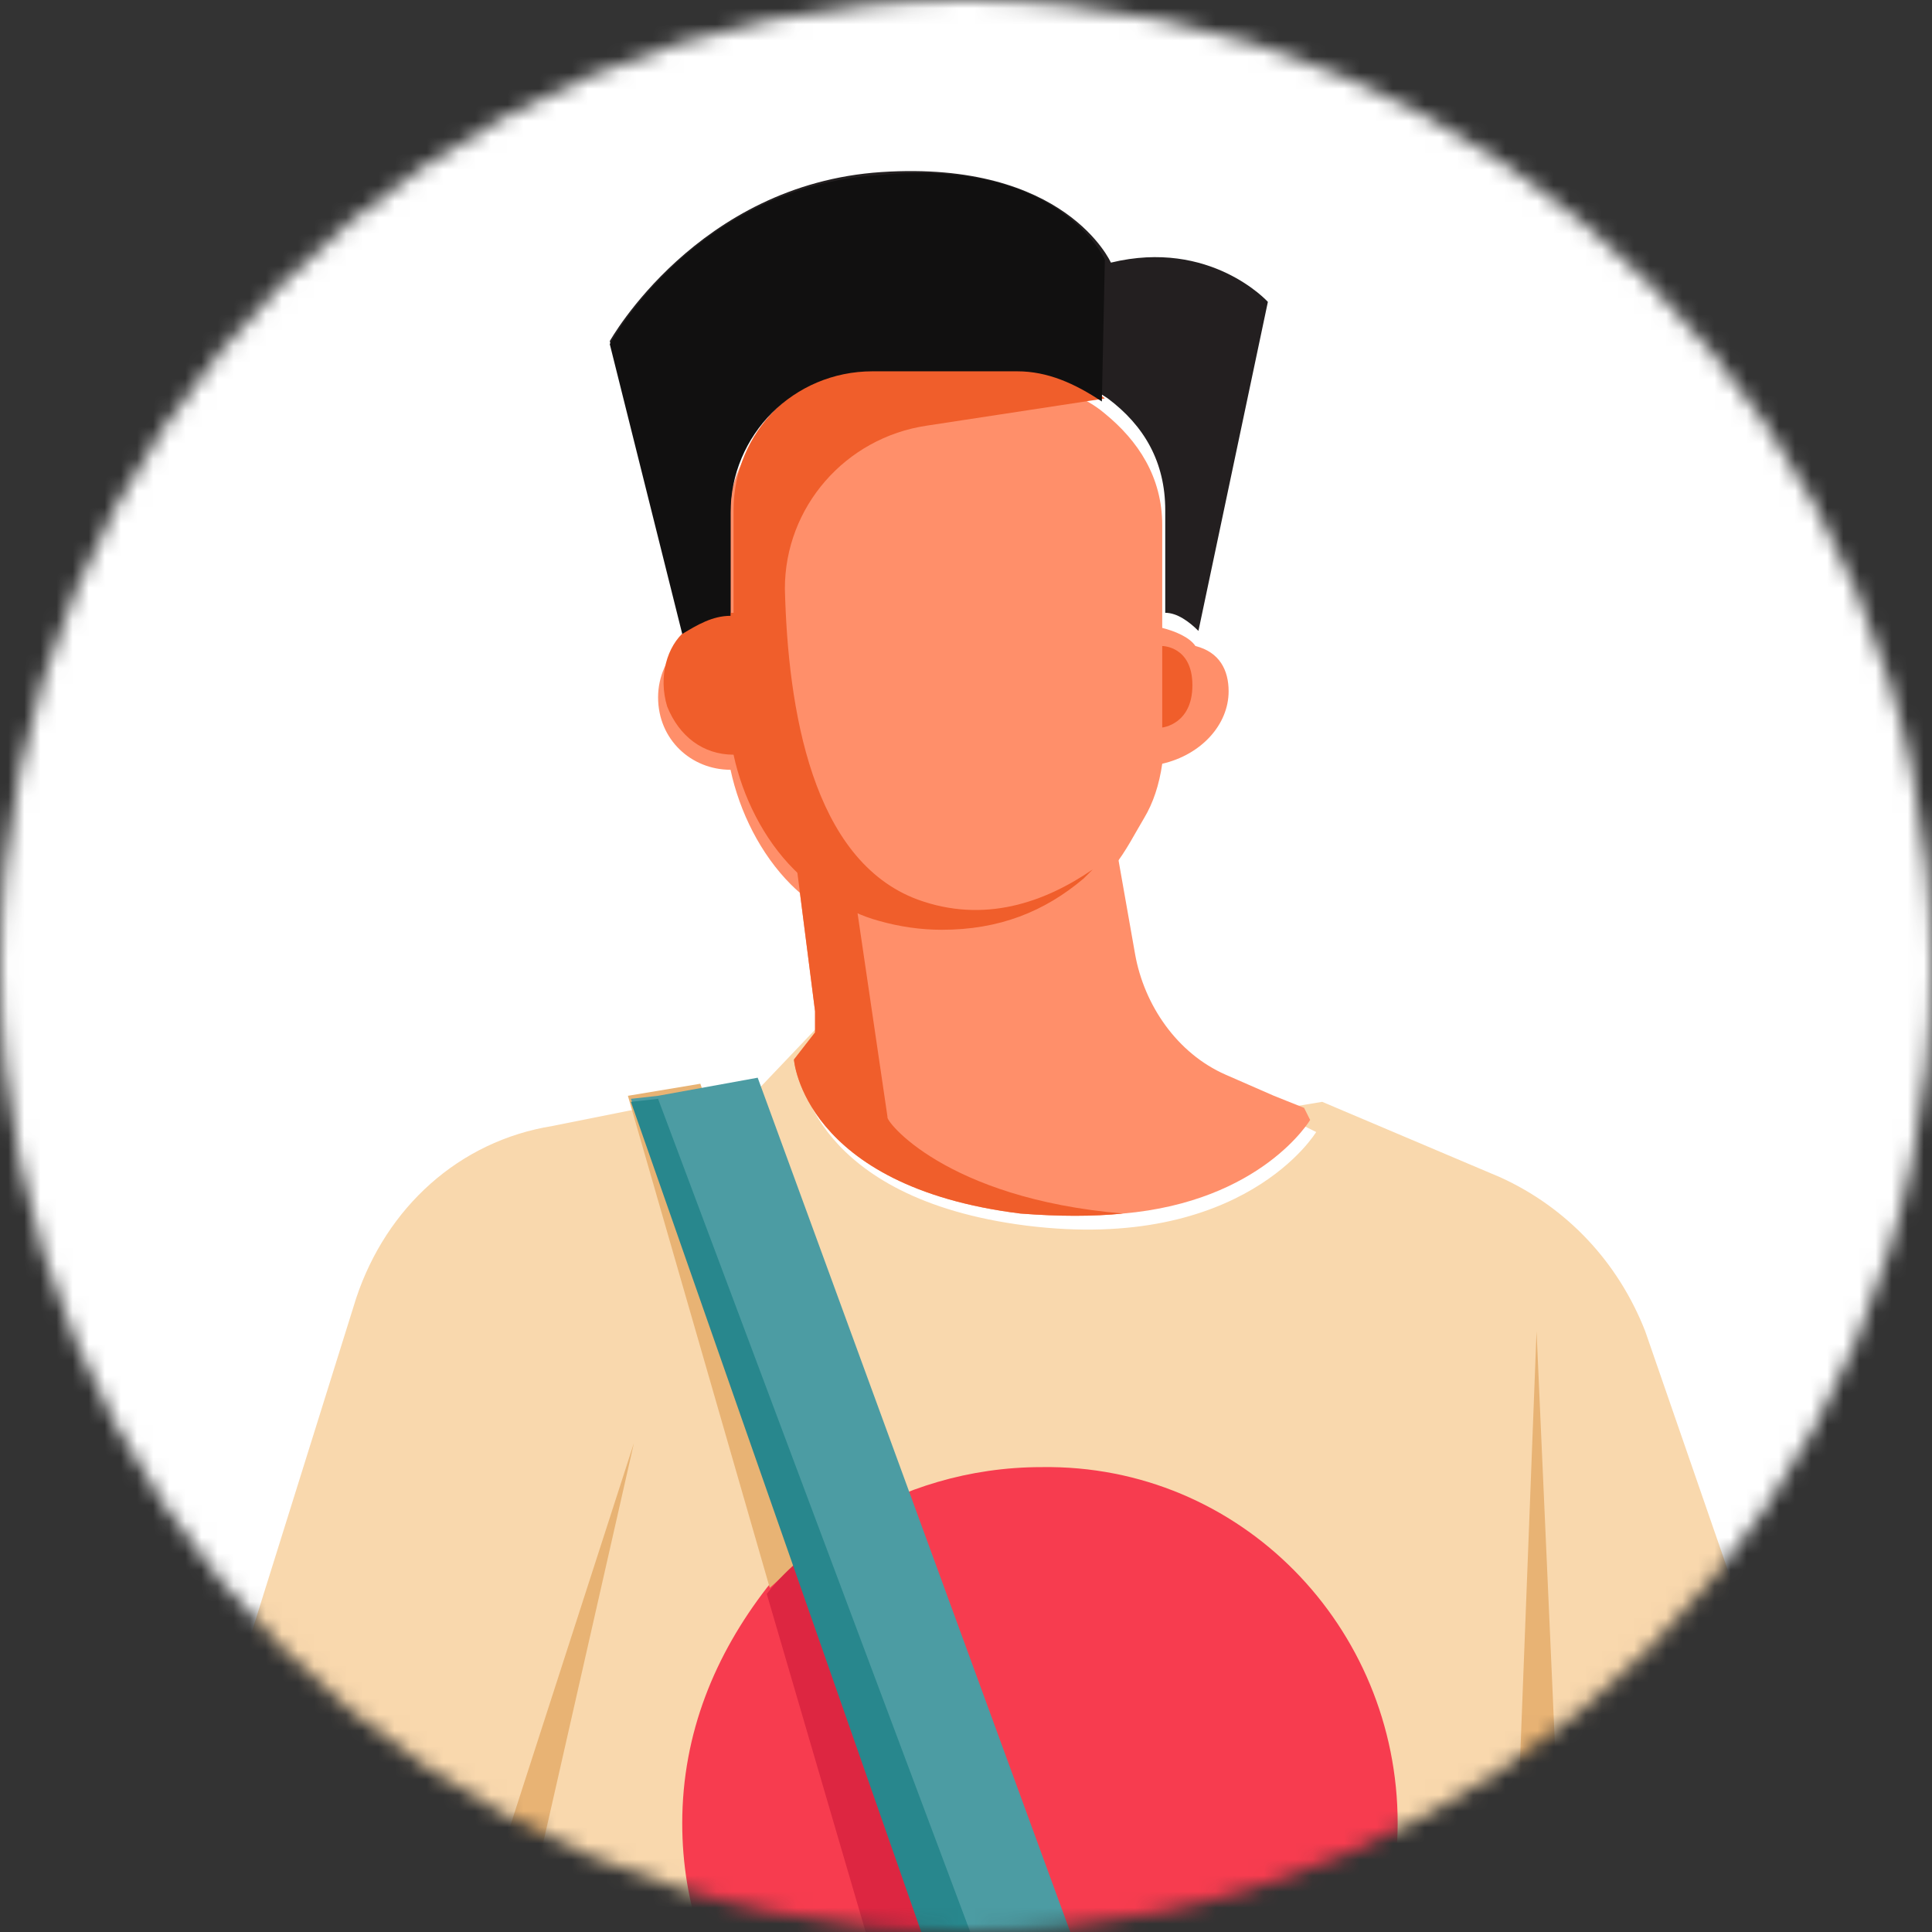 <svg width="120" height="120" viewBox="0 0 120 120" fill="none" xmlns="http://www.w3.org/2000/svg">
<rect x="0" y="0" width="120" height="120" fill="#333333" stroke="none"/>
<mask id="mask0_467_19161" style="mask-type:alpha" maskUnits="userSpaceOnUse" x="0" y="0" width="120" height="120">
<circle cx="60" cy="60" r="60" fill="#C4C4C4"/>
</mask>
<g mask="url(#mask0_467_19161)">
<path d="M263.625 -52.125H-147.375V606.75H263.625V-52.125Z" fill="white"/>
<path d="M122.25 141.562L111.188 145.5L104.437 148.125L101.813 149.25V204C101.813 204 99 204 94.125 203.437C90 203.25 84.375 202.687 78 201.562C75.938 201.375 73.875 200.812 71.438 200.25C55.875 197.062 37.688 191.062 25.875 180C24.188 178.687 23.062 177.187 21.75 175.5L23.625 171.375L25.875 165.187L23.625 162.937L29.25 138.187L20.625 135.375L6.562 130.687L7.875 126.187L22.125 80.625C24 75 28.5 70.875 34.313 69.937L39.938 68.812L44.437 68.062L47.25 67.5L51 63.562V64.875L49.688 66.562C49.688 66.562 50.438 74.437 63.75 76.125C77.25 77.812 81.75 70.312 81.75 70.312L80.625 69.75L78.75 69L82.125 68.437L93.187 73.125C97.312 75 100.5 78.375 102.188 82.687L121.125 137.437L122.25 141.562Z" fill="#F9D8AD"/>
<path d="M86.812 113.25C86.812 124.125 79.125 132.938 69 135C67.687 135.188 66 135.563 64.5 135.563C62.062 135.563 60 135.375 57.937 134.438C48.937 131.438 42.375 123.375 42.375 113.25C42.375 107.625 44.437 102.75 47.625 98.625C48.937 96.938 50.812 95.438 52.687 94.5C56.062 92.438 60.187 91.125 64.687 91.125C77.062 90.938 86.812 101.063 86.812 113.25Z" fill="#F73C4F"/>
<path d="M122.812 141.562L111.562 145.687L104.813 148.312L101.813 149.25V182.812L94.313 195.562L72.188 134.25L93.375 136.312L95.438 82.687L97.5 129L104.25 142.875L121.125 137.062L122.812 141.562Z" fill="#E8B374"/>
<path d="M52.875 94.5C51 95.625 49.5 97.125 47.812 98.625L39 68.062L43.5 67.312L52.875 94.5Z" fill="#E8B374"/>
<path d="M69 135C67.687 135.187 66 135.562 64.5 135.562C62.062 135.562 60 135.375 57.937 134.437V134.25L47.625 99C48.937 97.312 50.812 95.812 52.687 94.875L59.25 114L69 135Z" fill="#DD2641"/>
<path d="M76.312 42.938C76.312 45 74.625 46.875 72.188 47.438C72 48.75 71.625 49.875 71.063 50.812C70.5 51.75 69.938 52.875 69.188 53.812C69 54 68.625 54.562 68.063 54.938C67.875 55.125 67.875 55.125 67.5 55.5C65.062 57.562 62.063 58.688 58.688 58.688C57.375 58.688 56.062 58.5 54.562 58.125C52.5 57.562 50.437 56.25 49.125 54.938C47.25 53.062 45.937 50.438 45.375 47.812C42.937 47.812 40.875 45.938 40.875 43.312C40.875 42 41.438 40.875 42.188 40.125C42.938 39.375 44.062 39 45.188 39V32.625C45.188 27.75 49.125 23.812 54 23.812H63.187C65.25 23.812 67.312 24.562 68.625 25.688C70.688 27.375 72.188 29.625 72.188 32.625V39C72.938 39.188 73.875 39.562 74.25 40.125C75.75 40.5 76.312 41.625 76.312 42.938Z" fill="#FF8F6A"/>
<path d="M81.375 69.562C81.375 69.562 78.375 74.625 69.75 75.375C67.875 75.562 65.813 75.562 63.375 75.375C49.875 73.688 49.313 65.812 49.313 65.812L50.625 64.125V62.812L49.5 54C50.625 55.125 51.938 56.062 53.25 56.625C53.813 56.812 54.375 57.188 54.938 57.188C56.25 57.75 57.563 57.75 58.875 57.75C62.063 57.75 65.25 56.438 67.688 54.562C68.25 54 68.812 53.438 69.375 52.875L70.5 59.25C71.062 62.438 73.125 65.438 76.125 66.75L79.125 68.062L81 68.812L81.375 69.562Z" fill="#FF8F6A"/>
<path d="M78.75 18.75L74.437 39.187C73.875 38.625 73.125 38.062 72.375 38.062V31.687C72.375 28.687 71.062 26.437 68.812 24.75C67.125 23.625 65.25 22.875 63.375 22.875H54.188C49.313 22.875 45.375 26.812 45.375 31.687V38.062C44.25 38.062 43.312 38.625 42.375 39.187L37.875 21.187C37.875 21.187 43.312 11.437 54.75 10.687C66.187 9.937 69 16.312 69 16.312C75.188 14.812 78.75 18.75 78.75 18.75Z" fill="#231F20"/>
<path d="M121.875 185.062C121.875 185.062 119.812 190.125 115.687 195.938C113.062 199.875 109.312 204 105.187 207C102 209.062 98.625 210.938 94.312 211.5L77.625 201.75L77.437 201.562L76.125 195.375L72 176.625L61.875 133.125L39.187 68.25L40.875 68.062L47.062 66.938L69.562 128.438C69.562 128.438 74.812 138 82.312 137.625C89.812 137.625 102.75 139.688 102.75 139.688L103.5 143.063L104.625 147.562L108 162.375L114.562 172.5L121.875 185.062Z" fill="#4C9CA3"/>
<path d="M69.75 75.375C67.875 75.562 65.813 75.562 63.375 75.375C49.875 73.688 49.313 65.812 49.313 65.812L50.625 64.125V62.812L49.5 54C50.625 55.125 51.938 56.062 53.25 56.625L55.125 69.375C54.938 69.562 58.687 74.438 69.75 75.375Z" fill="#F05E2B"/>
<path d="M67.875 54C67.687 54.188 67.687 54.188 67.312 54.562C64.875 56.625 62.062 57.75 58.5 57.75C57.187 57.75 55.875 57.562 54.562 57.188C52.5 56.625 50.625 55.312 49.312 54C47.437 52.125 46.125 49.5 45.562 46.875C43.687 46.875 42.187 45.75 41.437 43.875C40.875 42 41.437 40.125 42.562 39.188C43.312 38.438 44.437 38.062 45.562 38.062V31.688C45.562 26.812 49.5 22.875 54.375 22.875H63.375C65.437 22.875 67.312 23.625 68.625 24.75L57.562 26.438C52.5 27.188 48.75 31.5 48.75 36.562C48.937 44.062 50.437 53.438 57 55.875C61.125 57.375 64.875 56.062 67.875 54Z" fill="#F05E2B"/>
<path d="M72.188 40.125V45.187C72.188 45.187 74.062 45 74.062 42.562C74.062 40.125 72.188 40.125 72.188 40.125Z" fill="#F05E2B"/>
<path d="M39.375 89.625L28.312 138.375L19.5 135.562L5.25 130.687L6.937 126.188L25.687 132L39.375 89.625Z" fill="#E8B374"/>
<path d="M105.187 207.375C102 209.437 98.625 211.312 94.312 211.875L77.625 201.937L77.437 201.75L76.125 195.562L72 176.812L61.875 133.312L39.187 68.437L40.875 68.25L66.375 136.312L79.687 144.375L72.75 144.562L87.187 195.187L105.187 207.375Z" fill="#28878D"/>
<path d="M68.625 16.125L68.438 24.938C66.75 23.813 65.062 23.063 63.187 23.063H54.188C49.313 23.063 45.375 27 45.375 31.875V38.25C44.25 38.25 43.312 38.813 42.375 39.375L37.875 21.375C37.875 21.375 43.125 11.625 54.562 10.875C65.812 9.75 68.625 16.125 68.625 16.125Z" fill="#111010"/>
</g>
</svg>
